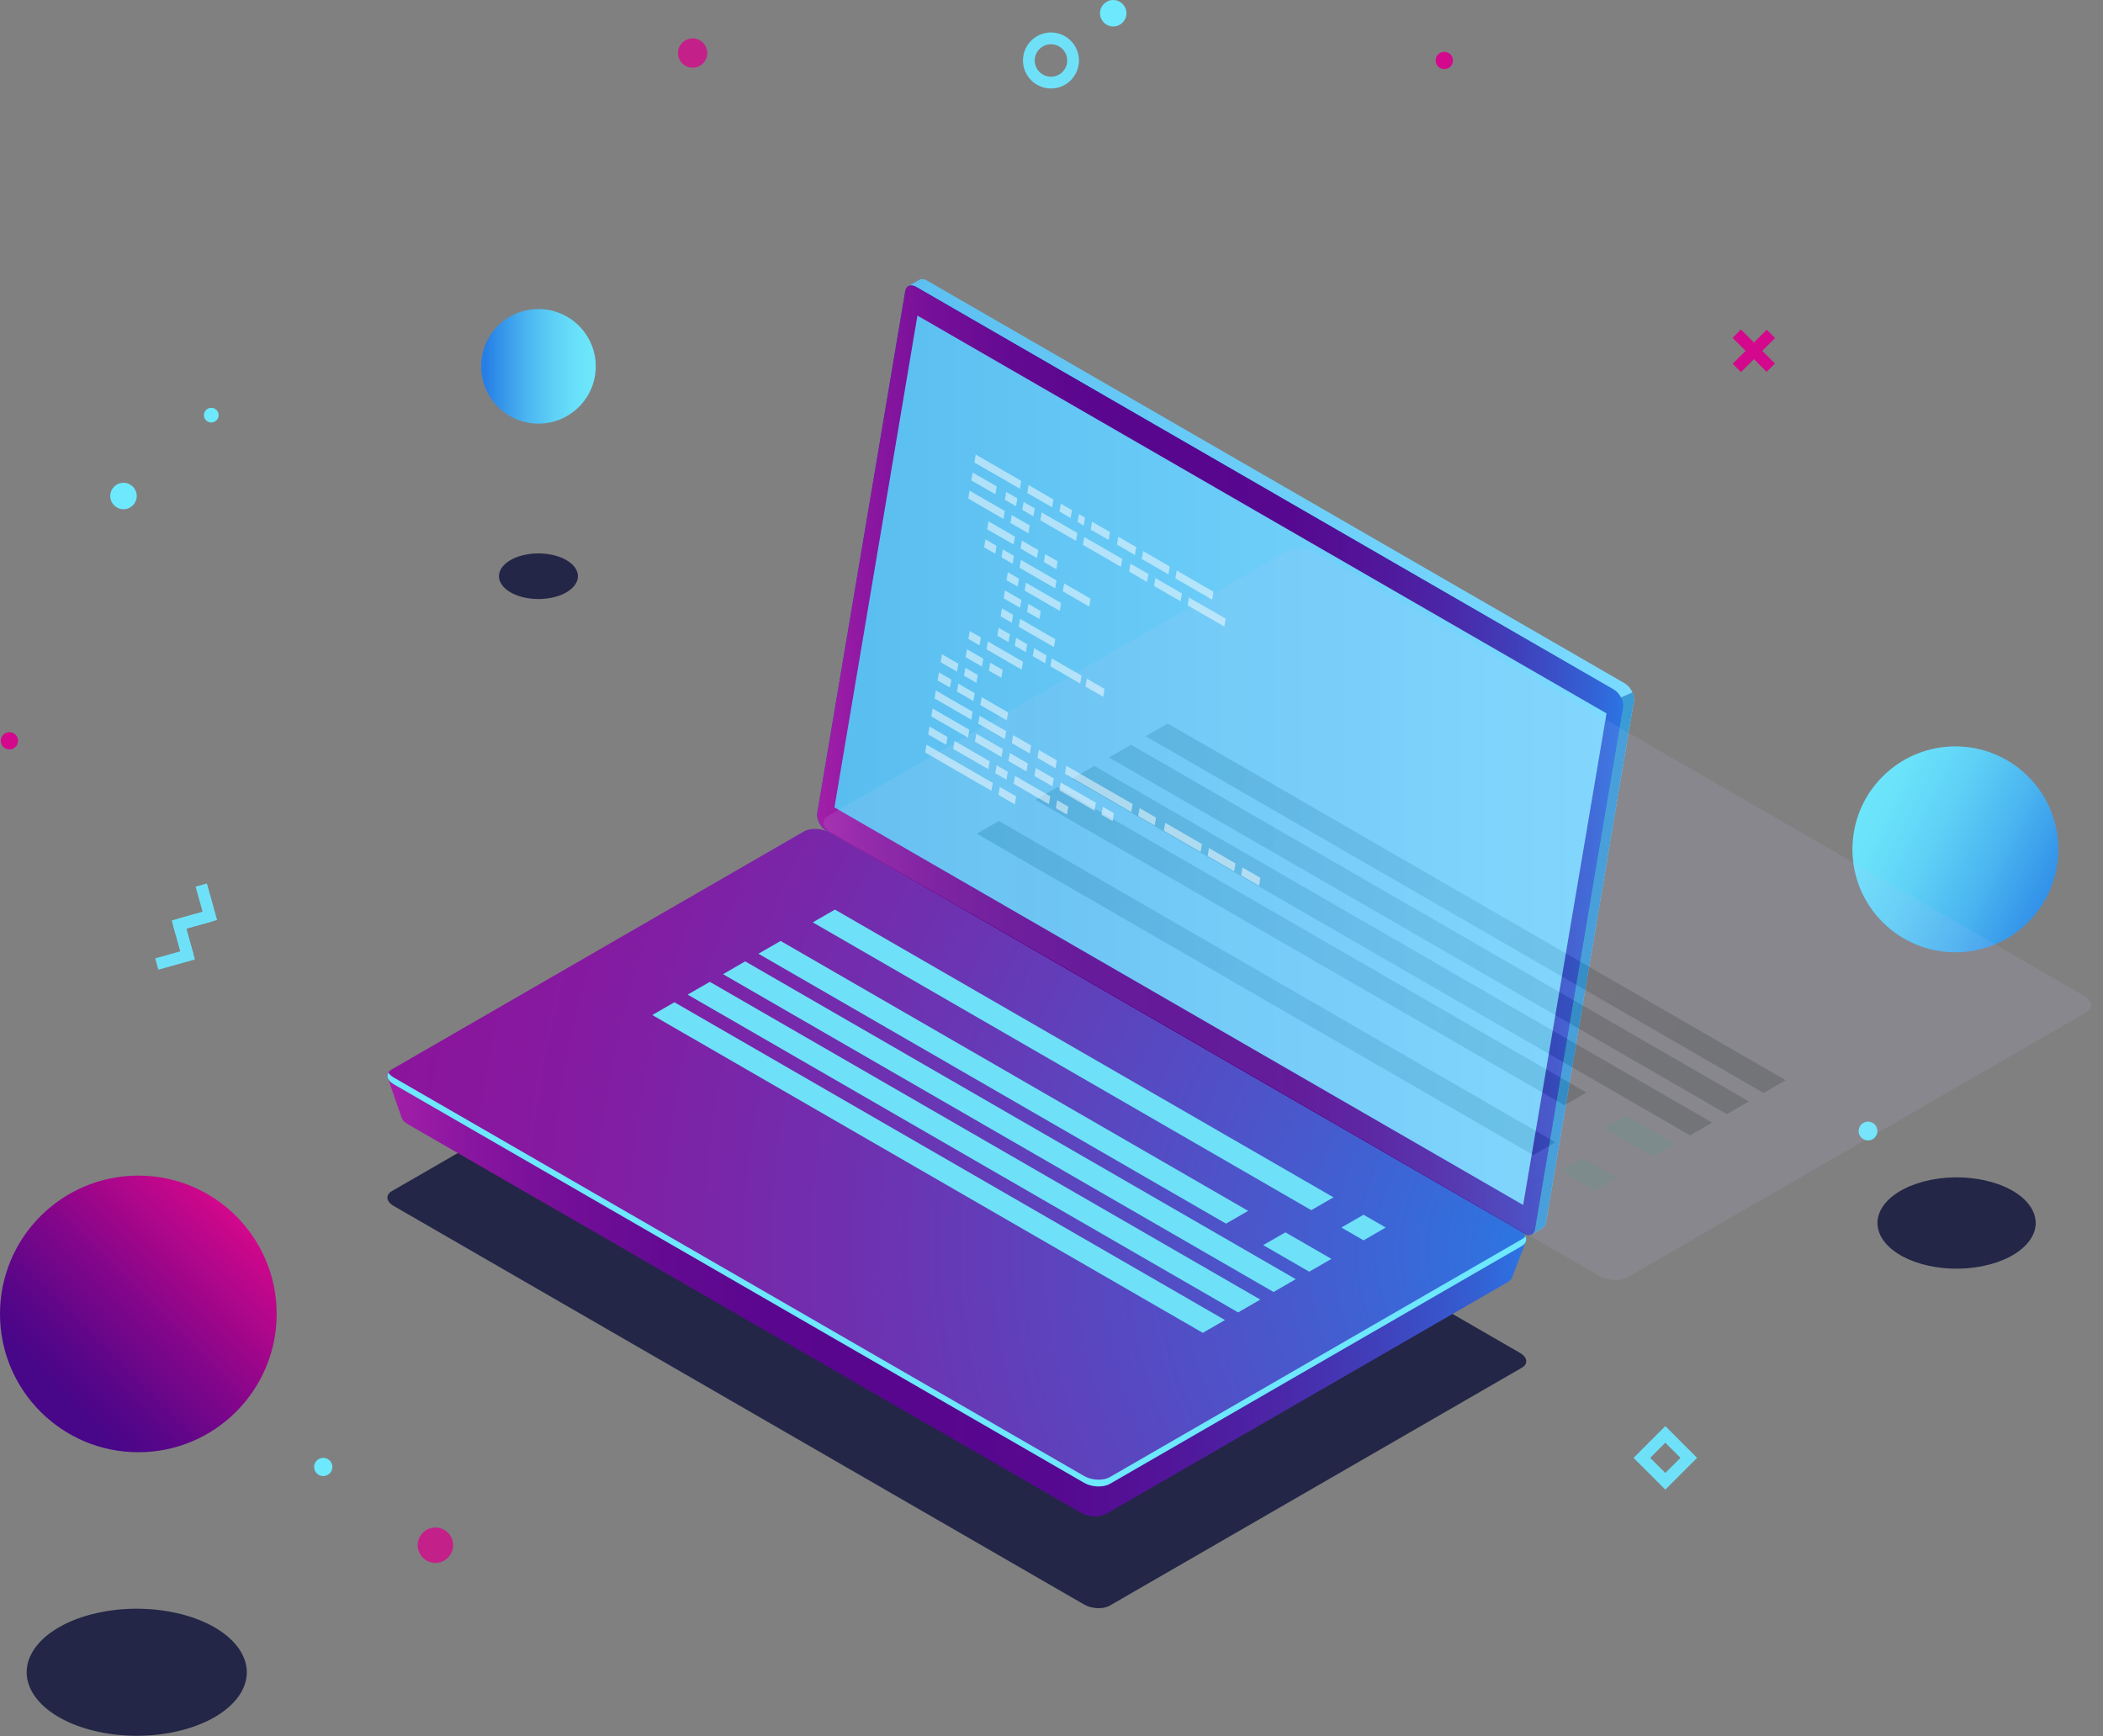 <svg width="660" height="545" viewBox="0 0 660 545" fill="none" xmlns="http://www.w3.org/2000/svg">
<rect x="0" y="0" width="660" height="545" fill="#808080" stroke="none"/>
<g style="mix-blend-mode:lighten">
<path d="M5.666 232.524C5.666 234.02 4.447 235.239 2.952 235.239C1.456 235.239 0.237 234.02 0.237 232.524C0.237 231.028 1.456 229.81 2.952 229.81C4.447 229.81 5.666 231.028 5.666 232.524Z" fill="#D4088C"/>
</g>
<path d="M43.414 455.827C67.39 455.827 86.827 436.39 86.827 412.414C86.827 388.437 67.39 369 43.414 369C19.437 369 0 388.437 0 412.414C0 436.39 19.437 455.827 43.414 455.827Z" fill="url(#paint0_linear_154_268)"/>
<path d="M168.986 132.972C178.919 132.972 186.972 124.919 186.972 114.986C186.972 105.053 178.919 97 168.986 97C159.053 97 151 105.053 151 114.986C151 124.919 159.053 132.972 168.986 132.972Z" fill="url(#paint1_linear_154_268)"/>
<path d="M636.53 289.441C649.15 276.821 649.15 256.36 636.53 243.74C623.91 231.12 603.449 231.12 590.829 243.74C578.209 256.36 578.209 276.821 590.829 289.441C603.449 302.061 623.91 302.061 636.53 289.441Z" fill="url(#paint2_linear_154_268)"/>
<path opacity="0.8" d="M621.951 397.463C608.951 399.992 594.88 395.948 590.522 388.451C586.145 380.954 593.144 372.829 606.144 370.299C619.144 367.769 633.215 371.813 637.573 379.31C641.95 386.808 634.951 394.933 621.951 397.463Z" fill="#0C0F38"/>
<path opacity="0.8" d="M53.918 543.787C35.84 547.296 16.266 541.682 10.172 531.23C4.097 520.797 13.828 509.496 31.906 505.987C49.985 502.479 69.559 508.092 75.652 518.544C81.728 528.977 71.996 540.279 53.918 543.787Z" fill="#0C0F38"/>
<path opacity="0.8" d="M172.937 187.649C166.456 188.905 159.42 186.892 157.241 183.143C155.062 179.395 158.552 175.332 165.034 174.077C171.516 172.821 178.551 174.834 180.73 178.582C182.909 182.331 179.419 186.393 172.937 187.649Z" fill="#0C0F38"/>
<g style="mix-blend-mode:lighten" opacity="0.8">
<path d="M217.379 21.255C219.918 21.255 221.977 19.196 221.977 16.657C221.977 14.117 219.918 12.059 217.379 12.059C214.84 12.059 212.781 14.117 212.781 16.657C212.781 19.196 214.84 21.255 217.379 21.255Z" fill="#D4088C"/>
</g>
<g style="mix-blend-mode:lighten" opacity="0.8">
<path d="M136.645 490.568C139.715 490.568 142.203 488.079 142.203 485.009C142.203 481.94 139.715 479.451 136.645 479.451C133.575 479.451 131.087 481.94 131.087 485.009C131.087 488.079 133.575 490.568 136.645 490.568Z" fill="#D4088C"/>
</g>
<g style="mix-blend-mode:lighten">
<path d="M104.311 460.45C104.311 462.02 103.037 463.312 101.449 463.312C99.861 463.312 98.587 462.038 98.587 460.45C98.587 458.862 99.861 457.588 101.449 457.588C103.037 457.588 104.311 458.862 104.311 460.45Z" fill="#6EE8FC"/>
</g>
<g style="mix-blend-mode:lighten">
<path d="M589.21 355.009C589.21 356.634 587.881 357.964 586.256 357.964C584.631 357.964 583.301 356.634 583.301 355.009C583.301 353.384 584.631 352.055 586.256 352.055C587.881 352.055 589.21 353.384 589.21 355.009Z" fill="#6EE8FC"/>
</g>
<g style="mix-blend-mode:lighten">
<path d="M38.757 159.842C41.052 159.842 42.912 157.982 42.912 155.687C42.912 153.392 41.052 151.532 38.757 151.532C36.462 151.532 34.602 153.392 34.602 155.687C34.602 157.982 36.462 159.842 38.757 159.842Z" fill="#6EE8FC"/>
</g>
<g style="mix-blend-mode:lighten">
<path d="M353.528 4.155C353.528 6.445 351.663 8.31 349.374 8.31C347.084 8.31 345.219 6.445 345.219 4.155C345.219 1.865 347.084 0 349.374 0C351.663 0 353.528 1.865 353.528 4.155Z" fill="#6EE8FC"/>
</g>
<g style="mix-blend-mode:lighten">
<path d="M68.617 130.308C68.617 131.582 67.582 132.617 66.308 132.617C65.034 132.617 64 131.582 64 130.308C64 129.034 65.034 128 66.308 128C67.582 128 68.617 129.034 68.617 130.308Z" fill="#6EE8FC"/>
</g>
<g style="mix-blend-mode:lighten">
<path d="M455.996 18.983C455.996 20.479 454.777 21.698 453.281 21.698C451.786 21.698 450.567 20.479 450.567 18.983C450.567 17.487 451.786 16.269 453.281 16.269C454.777 16.269 455.996 17.487 455.996 18.983Z" fill="#D4088C"/>
</g>
<path d="M56.687 291.966L55.69 288.42L63.593 286.204L61.377 278.301L64.941 277.304L68.136 288.771L56.687 291.966Z" fill="#6EE1F8"/>
<path d="M49.707 304.356L48.71 300.811L56.614 298.595L54.398 290.692L57.962 289.694L61.175 301.162L49.707 304.356Z" fill="#6EE1F8"/>
<path d="M57.112 300.368L53.899 288.919L65.367 285.706L66.364 289.27L58.46 291.467L60.676 299.371L57.112 300.368Z" fill="#6EE1F8"/>
<path d="M329.837 27.773C324.999 27.773 321.047 23.84 321.047 18.983C321.047 14.127 324.999 10.193 329.837 10.193C334.675 10.193 338.626 14.145 338.626 18.983C338.626 23.821 334.693 27.773 329.837 27.773ZM329.837 13.887C327.03 13.887 324.74 16.176 324.74 18.983C324.74 21.79 327.03 24.08 329.837 24.08C332.644 24.08 334.933 21.79 334.933 18.983C334.933 16.176 332.644 13.887 329.837 13.887Z" fill="#6EE1F8"/>
<path d="M522.64 467.559L512.669 457.588L522.64 447.616L532.612 457.588L522.64 467.559ZM517.895 457.588L522.64 462.334L527.386 457.588L522.64 452.842L517.895 457.588Z" fill="#6EE1F8"/>
<path d="M546.363 103.424L543.752 106.036L554.435 116.715L557.046 114.103L546.363 103.424Z" fill="#D4088C"/>
<path d="M554.465 103.492L543.784 114.173L546.396 116.784L557.077 106.103L554.465 103.492Z" fill="#D4088C"/>
<path opacity="0.8" d="M123.535 378.516L340.27 503.641C342.634 505.008 346.235 505.155 348.284 503.974L477.62 429.297C479.67 428.115 479.412 426.047 477.048 424.662L260.312 299.537C257.949 298.17 254.348 298.022 252.298 299.204L122.962 373.881C120.913 375.062 121.171 377.131 123.535 378.516Z" fill="#0C0F38"/>
<path d="M259.925 253.243L287.328 90.705L285.131 89.782L288.436 87.88C289.082 87.473 289.987 87.492 290.984 88.083L509.936 214.501C511.727 215.535 513.093 218.194 512.779 220.059L485.173 383.89C485.025 384.739 484.6 385.311 484.028 385.552L480.796 387.417L480.242 384.388L480.427 384.444L262.787 258.801C260.996 257.767 259.629 255.108 259.943 253.243H259.925Z" fill="url(#paint3_linear_154_268)"/>
<path d="M508.717 218.914L512.318 217.326C512.724 218.249 512.927 219.21 512.78 220.041L485.173 383.871C485.025 384.72 484.6 385.293 484.028 385.533L480.796 387.398L480.242 384.37L480.427 384.425L469.421 378.073L508.754 218.914H508.717Z" fill="#3A9BD5"/>
<path d="M259.333 260.776L478.285 387.195C479.984 388.173 481.424 387.601 481.719 385.865L509.326 222.035C509.64 220.17 508.274 217.51 506.482 216.476L287.531 90.058C285.832 89.079 284.392 89.652 284.096 91.388L256.49 255.218C256.176 257.083 257.542 259.742 259.333 260.776Z" fill="url(#paint4_linear_154_268)"/>
<path d="M259.333 260.776L478.285 387.195C479.984 388.173 481.424 387.601 481.719 385.865L509.326 222.035C509.64 220.17 508.274 217.51 506.482 216.476L287.531 90.058C285.832 89.079 284.392 89.652 284.096 91.388L256.49 255.218C256.176 257.083 257.542 259.742 259.333 260.776Z" fill="url(#paint5_linear_154_268)"/>
<path d="M287.919 99.052L504.192 223.919L478.026 378.221L261.882 253.428L287.919 99.052Z" fill="url(#paint6_linear_154_268)"/>
<path d="M121.688 338.334L133.635 344.575L253.461 275.401C255.474 274.238 258.964 274.386 261.291 275.734L467.944 395.043C469.92 393.935 478.931 389.595 478.931 389.595L474.555 400.989C474.37 401.487 473.982 401.949 473.336 402.337L347.139 475.203C345.126 476.367 341.636 476.219 339.31 474.871L127.837 352.774C126.895 352.22 126.304 351.555 126.064 350.89L121.725 338.334H121.688Z" fill="url(#paint7_linear_154_268)"/>
<path d="M123.535 340.291L340.27 465.417C342.634 466.783 346.235 466.931 348.284 465.749L477.62 391.072C479.67 389.891 479.412 387.823 477.048 386.438L260.312 261.312C257.949 259.945 254.348 259.798 252.298 260.98L122.962 335.656C120.913 336.838 121.171 338.906 123.535 340.291Z" fill="url(#paint8_radial_154_268)"/>
<path d="M123.534 338.186L340.27 463.312C342.633 464.678 346.234 464.826 348.284 463.644L477.62 388.968C478.1 388.691 478.469 388.358 478.691 387.989C479.319 389.097 478.986 390.297 477.62 391.091L348.284 465.768C346.234 466.949 342.633 466.802 340.27 465.435L123.534 340.31C121.724 339.257 121.152 337.817 121.891 336.653C122.205 337.207 122.759 337.724 123.534 338.186Z" fill="#6EE8FC"/>
<g opacity="0.11">
<path d="M260.626 261.202L501.903 400.509C504.544 402.042 508.532 402.208 510.822 400.878L654.801 317.744C657.091 316.415 656.796 314.125 654.155 312.592L412.878 173.285C410.238 171.752 406.249 171.586 403.959 172.916L259.98 256.05C257.69 257.379 257.986 259.669 260.626 261.202Z" fill="url(#paint9_linear_154_268)"/>
<path d="M313.476 257.692L488.145 358.535L481.221 362.542L306.551 261.681L313.476 257.692Z" fill="url(#paint10_radial_154_268)"/>
<path d="M331.886 247.075L497.896 342.932L490.99 346.921L324.962 251.064L331.886 247.075Z" fill="url(#paint11_radial_154_268)"/>
<path d="M510.304 350.078L525.816 359.034L518.891 363.023L503.38 354.085L510.304 350.078Z" fill="#6EE1F8"/>
<path d="M496.603 363.429L507.405 369.652L500.481 373.659L489.678 367.417L496.603 363.429Z" fill="#6EE1F8"/>
<path d="M343.409 240.408L537.339 352.368L530.414 356.375L336.484 244.397L343.409 240.408Z" fill="url(#paint12_radial_154_268)"/>
<path d="M354.95 233.761L548.88 345.72L541.955 349.709L348.025 237.749L354.95 233.761Z" fill="url(#paint13_radial_154_268)"/>
<path d="M366.473 227.095L560.403 339.054L553.479 343.061L359.549 231.083L366.473 227.095Z" fill="url(#paint14_radial_154_268)"/>
</g>
<path d="M255.086 289.51L411.53 379.846L418.492 375.82L262.029 285.503L255.086 289.51Z" fill="#6EE1F8"/>
<path d="M238.024 299.353L384.773 384.075L391.716 380.068L244.986 295.346L238.024 299.353Z" fill="#6EE1F8"/>
<path d="M226.925 305.779L399.693 405.532L406.655 401.506L233.868 301.753L226.925 305.779Z" fill="#6EE1F8"/>
<path d="M215.809 312.187L388.577 411.94L395.538 407.915L222.771 308.18L215.809 312.187Z" fill="#6EE1F8"/>
<path d="M204.711 318.594L377.479 418.347L384.441 414.34L211.654 314.587L204.711 318.594Z" fill="#6EE1F8"/>
<path d="M420.985 385.293L427.929 389.319L434.89 385.293L427.929 381.286L420.985 385.293Z" fill="#6EE1F8"/>
<path d="M396.444 390.815L410.884 399.161L417.846 395.136L403.406 386.808L396.444 390.815Z" fill="#6EE1F8"/>
<g opacity="0.5">
<path d="M305.793 145.161L320.086 153.415L320.511 150.941L306.218 142.668L305.793 145.161Z" fill="white"/>
<path d="M322.395 154.745L330.188 159.232L330.594 156.758L322.801 152.252L322.395 154.745Z" fill="white"/>
<path d="M342.301 166.23L347.933 169.48L348.358 167.006L342.725 163.756L342.301 166.23Z" fill="white"/>
<path d="M338.183 163.848L340.122 164.975L340.528 162.482L338.608 161.374L338.183 163.848Z" fill="white"/>
<path d="M332.514 160.58L336.004 162.593L336.429 160.118L332.92 158.087L332.514 160.58Z" fill="white"/>
<path d="M317.113 164.144L322.745 167.394L323.17 164.92L317.519 161.67L317.113 164.144Z" fill="white"/>
<path d="M303.873 156.499L314.916 162.888L315.34 160.395L304.298 154.024L303.873 156.499Z" fill="white"/>
<path d="M319.717 196.737L330.759 203.108L331.184 200.633L320.142 194.244L319.717 196.737Z" fill="white"/>
<path d="M314.029 193.45L317.538 195.463L317.944 192.988L314.454 190.957L314.029 193.45Z" fill="white"/>
<path d="M321.563 185.38L332.606 191.75L333.012 189.276L321.97 182.887L321.563 185.38Z" fill="white"/>
<path d="M315.876 182.093L319.366 184.105L319.791 181.631L316.301 179.6L315.876 182.093Z" fill="white"/>
<path d="M311.574 245.745L290.762 233.724L290.356 236.198L311.149 248.219L311.574 245.745Z" fill="white"/>
<path d="M318.905 249.974L313.753 247.001L313.347 249.494L318.48 252.467L318.905 249.974Z" fill="white"/>
<path d="M355.467 252.375L334.656 240.372L334.231 242.847L355.042 254.868L355.467 252.375Z" fill="white"/>
<path d="M362.798 256.621L357.646 253.648L357.221 256.123L362.373 259.096L362.798 256.621Z" fill="white"/>
<path d="M297.354 231.305L291.722 228.055L291.298 230.529L296.948 233.798L297.354 231.305Z" fill="white"/>
<path d="M331.646 238.654L326.014 235.404L325.59 237.879L331.24 241.147L331.646 238.654Z" fill="white"/>
<path d="M310.595 238.95L299.552 232.561L299.127 235.053L310.17 241.424L310.595 238.95Z" fill="white"/>
<path d="M316.264 242.236L312.774 240.205L312.35 242.698L315.858 244.711L316.264 242.236Z" fill="white"/>
<path d="M329.597 249.919L318.554 243.548L318.129 246.022L329.19 252.412L329.597 249.919Z" fill="white"/>
<path d="M335.284 253.205L331.775 251.174L331.369 253.667L334.859 255.68L335.284 253.205Z" fill="white"/>
<path d="M330.686 244.323L325.053 241.073L324.647 243.548L330.279 246.816L330.686 244.323Z" fill="white"/>
<path d="M343.926 251.968L332.883 245.598L332.458 248.072L343.501 254.461L343.926 251.968Z" fill="white"/>
<path d="M349.595 255.255L346.105 253.242L345.68 255.717L349.189 257.729L349.595 255.255Z" fill="white"/>
<path d="M304.205 229.052L292.682 222.386L292.258 224.86L303.799 231.526L304.205 229.052Z" fill="white"/>
<path d="M314.731 235.127L306.403 230.308L305.978 232.782L314.325 237.602L314.731 235.127Z" fill="white"/>
<path d="M322.561 239.633L316.929 236.383L316.504 238.876L322.137 242.126L322.561 239.633Z" fill="white"/>
<path d="M377.22 264.931L365.697 258.265L365.272 260.758L376.795 267.405L377.22 264.931Z" fill="white"/>
<path d="M387.746 271.007L379.399 266.188L378.993 268.68L387.321 273.5L387.746 271.007Z" fill="white"/>
<path d="M395.557 275.53L389.925 272.28L389.519 274.755L395.151 278.005L395.557 275.53Z" fill="white"/>
<path d="M372.715 189.996L384.238 196.662L384.662 194.188L373.121 187.521L372.715 189.996Z" fill="white"/>
<path d="M362.189 183.921L370.517 188.74L370.942 186.266L362.595 181.446L362.189 183.921Z" fill="white"/>
<path d="M354.36 179.397L359.992 182.666L360.416 180.173L354.784 176.923L354.36 179.397Z" fill="white"/>
<path d="M368.874 181.539L380.415 188.205L380.821 185.731L369.299 179.064L368.874 181.539Z" fill="white"/>
<path d="M358.348 175.464L366.694 180.283L367.119 177.809L358.772 172.989L358.348 175.464Z" fill="white"/>
<path d="M350.537 170.939L356.169 174.208L356.593 171.715L350.943 168.465L350.537 170.939Z" fill="white"/>
<path d="M322.321 192.046L326.217 194.299L326.624 191.806L322.746 189.553L322.321 192.046Z" fill="white"/>
<path d="M314.99 187.799L320.142 190.772L320.548 188.297L315.396 185.324L314.99 187.799Z" fill="white"/>
<path d="M305.239 223.402L293.717 216.735L293.292 219.228L304.833 225.895L305.239 223.402Z" fill="white"/>
<path d="M315.766 229.495L307.437 224.676L307.013 227.15L315.359 231.97L315.766 229.495Z" fill="white"/>
<path d="M323.595 234.001L317.963 230.751L317.539 233.225L323.171 236.494L323.595 234.001Z" fill="white"/>
<path d="M298.573 213.319L294.677 211.066L294.252 213.559L298.149 215.812L298.573 213.319Z" fill="white"/>
<path d="M305.904 217.566L300.752 214.593L300.328 217.067L305.48 220.04L305.904 217.566Z" fill="white"/>
<path d="M316.375 223.605L308.084 218.822L307.659 221.297L315.95 226.098L316.375 223.605Z" fill="white"/>
<path d="M327.621 176.405L331.517 178.658L331.923 176.165L328.027 173.931L327.621 176.405Z" fill="white"/>
<path d="M320.29 172.176L325.423 175.15L325.848 172.657L320.696 169.684L320.29 172.176Z" fill="white"/>
<path d="M309.801 166.12L318.092 170.903L318.516 168.428L310.225 163.627L309.801 166.12Z" fill="white"/>
<path d="M333.548 185.601L341.84 190.403L342.264 187.91L333.973 183.127L333.548 185.601Z" fill="white"/>
<path d="M319.976 178.215L331.166 184.678L331.572 182.185L320.401 175.74L319.976 178.215Z" fill="white"/>
<path d="M314.307 174.929L317.797 176.96L318.222 174.467L314.713 172.454L314.307 174.929Z" fill="white"/>
<path d="M308.84 171.789L312.349 173.802L312.755 171.327L309.265 169.296L308.84 171.789Z" fill="white"/>
<path d="M309.598 203.827L320.64 210.198L321.065 207.723L310.022 201.334L309.598 203.827Z" fill="white"/>
<path d="M303.91 200.54L307.419 202.571L307.843 200.078L304.335 198.065L303.91 200.54Z" fill="white"/>
<path d="M310.355 210.493L314.252 212.746L314.676 210.253L310.78 208.019L310.355 210.493Z" fill="white"/>
<path d="M324.112 205.95L328.008 208.203L328.433 205.71L324.536 203.457L324.112 205.95Z" fill="white"/>
<path d="M329.67 209.145L339.014 214.556L339.439 212.063L330.077 206.671L329.67 209.145Z" fill="white"/>
<path d="M340.676 215.498L346.234 218.711L346.641 216.237L341.083 213.023L340.676 215.498Z" fill="white"/>
<path d="M303.024 206.264L308.176 209.237L308.6 206.745L303.448 203.771L303.024 206.264Z" fill="white"/>
<path d="M302.544 212.081L306.44 214.334L306.865 211.859L302.969 209.606L302.544 212.081Z" fill="white"/>
<path d="M295.213 207.852L300.365 210.825L300.789 208.332L295.637 205.359L295.213 207.852Z" fill="white"/>
<path d="M318.461 202.681L321.951 204.713L322.376 202.22L318.886 200.207L318.461 202.681Z" fill="white"/>
<path d="M313.014 199.543L316.504 201.556L316.929 199.081L313.42 197.05L313.014 199.543Z" fill="white"/>
<path d="M339.864 171.032L351.793 177.92L352.218 175.445L340.288 168.558L339.864 171.032Z" fill="white"/>
<path d="M326.513 163.313L337.685 169.776L338.109 167.284L326.919 160.839L326.513 163.313Z" fill="white"/>
<path d="M320.825 160.026L324.315 162.057L324.74 159.565L321.25 157.552L320.825 160.026Z" fill="white"/>
<path d="M315.377 156.886L318.867 158.899L319.292 156.425L315.783 154.394L315.377 156.886Z" fill="white"/>
<path d="M312.386 155.151L304.833 150.793L305.258 148.318L312.811 152.676L312.386 155.151Z" fill="white"/>
</g>
<defs>
<linearGradient id="paint0_linear_154_268" x1="74.09" y1="381.705" x2="12.694" y2="443.101" gradientUnits="userSpaceOnUse">
<stop stop-color="#D4088C"/>
<stop offset="0.04" stop-color="#CB078B"/>
<stop offset="0.46" stop-color="#85068A"/>
<stop offset="0.76" stop-color="#580689"/>
<stop offset="0.91" stop-color="#480689"/>
</linearGradient>
<linearGradient id="paint1_linear_154_268" x1="186.953" y1="114.967" x2="151" y2="114.967" gradientUnits="userSpaceOnUse">
<stop stop-color="#6EE8FC"/>
<stop offset="0.16" stop-color="#69E1FA"/>
<stop offset="0.37" stop-color="#5ED0F6"/>
<stop offset="0.61" stop-color="#4AB4F0"/>
<stop offset="0.87" stop-color="#308EE8"/>
<stop offset="0.96" stop-color="#267FE5"/>
</linearGradient>
<linearGradient id="paint2_linear_154_268" x1="581.004" y1="250.405" x2="653.404" y2="286.377" gradientUnits="userSpaceOnUse">
<stop stop-color="#6EE8FC"/>
<stop offset="0.16" stop-color="#69E1FA"/>
<stop offset="0.37" stop-color="#5ED0F6"/>
<stop offset="0.61" stop-color="#4AB4F0"/>
<stop offset="0.87" stop-color="#308EE8"/>
<stop offset="0.96" stop-color="#267FE5"/>
</linearGradient>
<linearGradient id="paint3_linear_154_268" x1="512.835" y1="237.51" x2="259.888" y2="237.51" gradientUnits="userSpaceOnUse">
<stop stop-color="#7BDAFF"/>
<stop offset="1" stop-color="#59BDEF"/>
</linearGradient>
<linearGradient id="paint4_linear_154_268" x1="509.4" y1="238.617" x2="256.453" y2="238.617" gradientUnits="userSpaceOnUse">
<stop stop-color="#2573BA"/>
<stop offset="1" stop-color="#0063AD"/>
</linearGradient>
<linearGradient id="paint5_linear_154_268" x1="509.4" y1="238.617" x2="256.453" y2="238.617" gradientUnits="userSpaceOnUse">
<stop stop-color="#2C75E4"/>
<stop offset="0.04" stop-color="#3361D4"/>
<stop offset="0.13" stop-color="#4040BB"/>
<stop offset="0.22" stop-color="#4B26A7"/>
<stop offset="0.32" stop-color="#521499"/>
<stop offset="0.41" stop-color="#560990"/>
<stop offset="0.52" stop-color="#58068E"/>
<stop offset="0.66" stop-color="#5A068F"/>
<stop offset="0.76" stop-color="#640A92"/>
<stop offset="0.85" stop-color="#740F98"/>
<stop offset="0.93" stop-color="#8A16A0"/>
<stop offset="1" stop-color="#A31FA9"/>
</linearGradient>
<linearGradient id="paint6_linear_154_268" x1="504.192" y1="238.636" x2="261.9" y2="238.636" gradientUnits="userSpaceOnUse">
<stop stop-color="#7BDAFF"/>
<stop offset="1" stop-color="#59BDEF"/>
</linearGradient>
<linearGradient id="paint7_linear_154_268" x1="478.931" y1="375.302" x2="121.706" y2="375.302" gradientUnits="userSpaceOnUse">
<stop stop-color="#2C75E4"/>
<stop offset="0.04" stop-color="#3361D4"/>
<stop offset="0.13" stop-color="#4040BB"/>
<stop offset="0.22" stop-color="#4B26A7"/>
<stop offset="0.32" stop-color="#521499"/>
<stop offset="0.41" stop-color="#560990"/>
<stop offset="0.52" stop-color="#58068E"/>
<stop offset="0.66" stop-color="#5A068F"/>
<stop offset="0.76" stop-color="#640A92"/>
<stop offset="0.85" stop-color="#740F98"/>
<stop offset="0.93" stop-color="#8A16A0"/>
<stop offset="1" stop-color="#A31FA9"/>
</linearGradient>
<radialGradient id="paint8_radial_154_268" cx="0" cy="0" r="1" gradientUnits="userSpaceOnUse" gradientTransform="translate(489.882 392.31) rotate(-180) scale(379.273 379.273)">
<stop stop-color="#2979E4"/>
<stop offset="0.24" stop-color="#4958CC"/>
<stop offset="0.57" stop-color="#6D32B1"/>
<stop offset="0.83" stop-color="#841BA1"/>
<stop offset="1" stop-color="#8D139B"/>
</radialGradient>
<linearGradient id="paint9_linear_154_268" x1="522.64" y1="286.906" x2="124.735" y2="286.906" gradientUnits="userSpaceOnUse">
<stop stop-color="#C0BFF6"/>
<stop offset="0.29" stop-color="#C4C3F6"/>
<stop offset="0.64" stop-color="#D2D2F9"/>
<stop offset="1" stop-color="#E9E9FD"/>
</linearGradient>
<radialGradient id="paint10_radial_154_268" cx="0" cy="0" r="1" gradientUnits="userSpaceOnUse" gradientTransform="translate(397.348 310.117) scale(74.141 74.141)">
<stop stop-color="#22215B"/>
<stop offset="0.33" stop-color="#1E1E55"/>
<stop offset="0.75" stop-color="#141544"/>
<stop offset="1" stop-color="#0C0F38"/>
</radialGradient>
<radialGradient id="paint11_radial_154_268" cx="0" cy="0" r="1" gradientUnits="userSpaceOnUse" gradientTransform="translate(411.438 296.989) scale(70.614 70.614)">
<stop stop-color="#22215B"/>
<stop offset="0.33" stop-color="#1E1E55"/>
<stop offset="0.75" stop-color="#141544"/>
<stop offset="1" stop-color="#0C0F38"/>
</radialGradient>
<radialGradient id="paint12_radial_154_268" cx="0" cy="0" r="1" gradientUnits="userSpaceOnUse" gradientTransform="translate(436.921 298.391) scale(81.989 81.989)">
<stop stop-color="#22215B"/>
<stop offset="0.33" stop-color="#1E1E55"/>
<stop offset="0.75" stop-color="#141544"/>
<stop offset="1" stop-color="#0C0F38"/>
</radialGradient>
<radialGradient id="paint13_radial_154_268" cx="0" cy="0" r="1" gradientUnits="userSpaceOnUse" gradientTransform="translate(448.444 291.726) scale(81.989 81.989)">
<stop stop-color="#22215B"/>
<stop offset="0.33" stop-color="#1E1E55"/>
<stop offset="0.75" stop-color="#141544"/>
<stop offset="1" stop-color="#0C0F38"/>
</radialGradient>
<radialGradient id="paint14_radial_154_268" cx="0" cy="0" r="1" gradientUnits="userSpaceOnUse" gradientTransform="translate(459.985 285.078) scale(81.989 81.989)">
<stop stop-color="#22215B"/>
<stop offset="0.33" stop-color="#1E1E55"/>
<stop offset="0.75" stop-color="#141544"/>
<stop offset="1" stop-color="#0C0F38"/>
</radialGradient>
</defs>
</svg>
